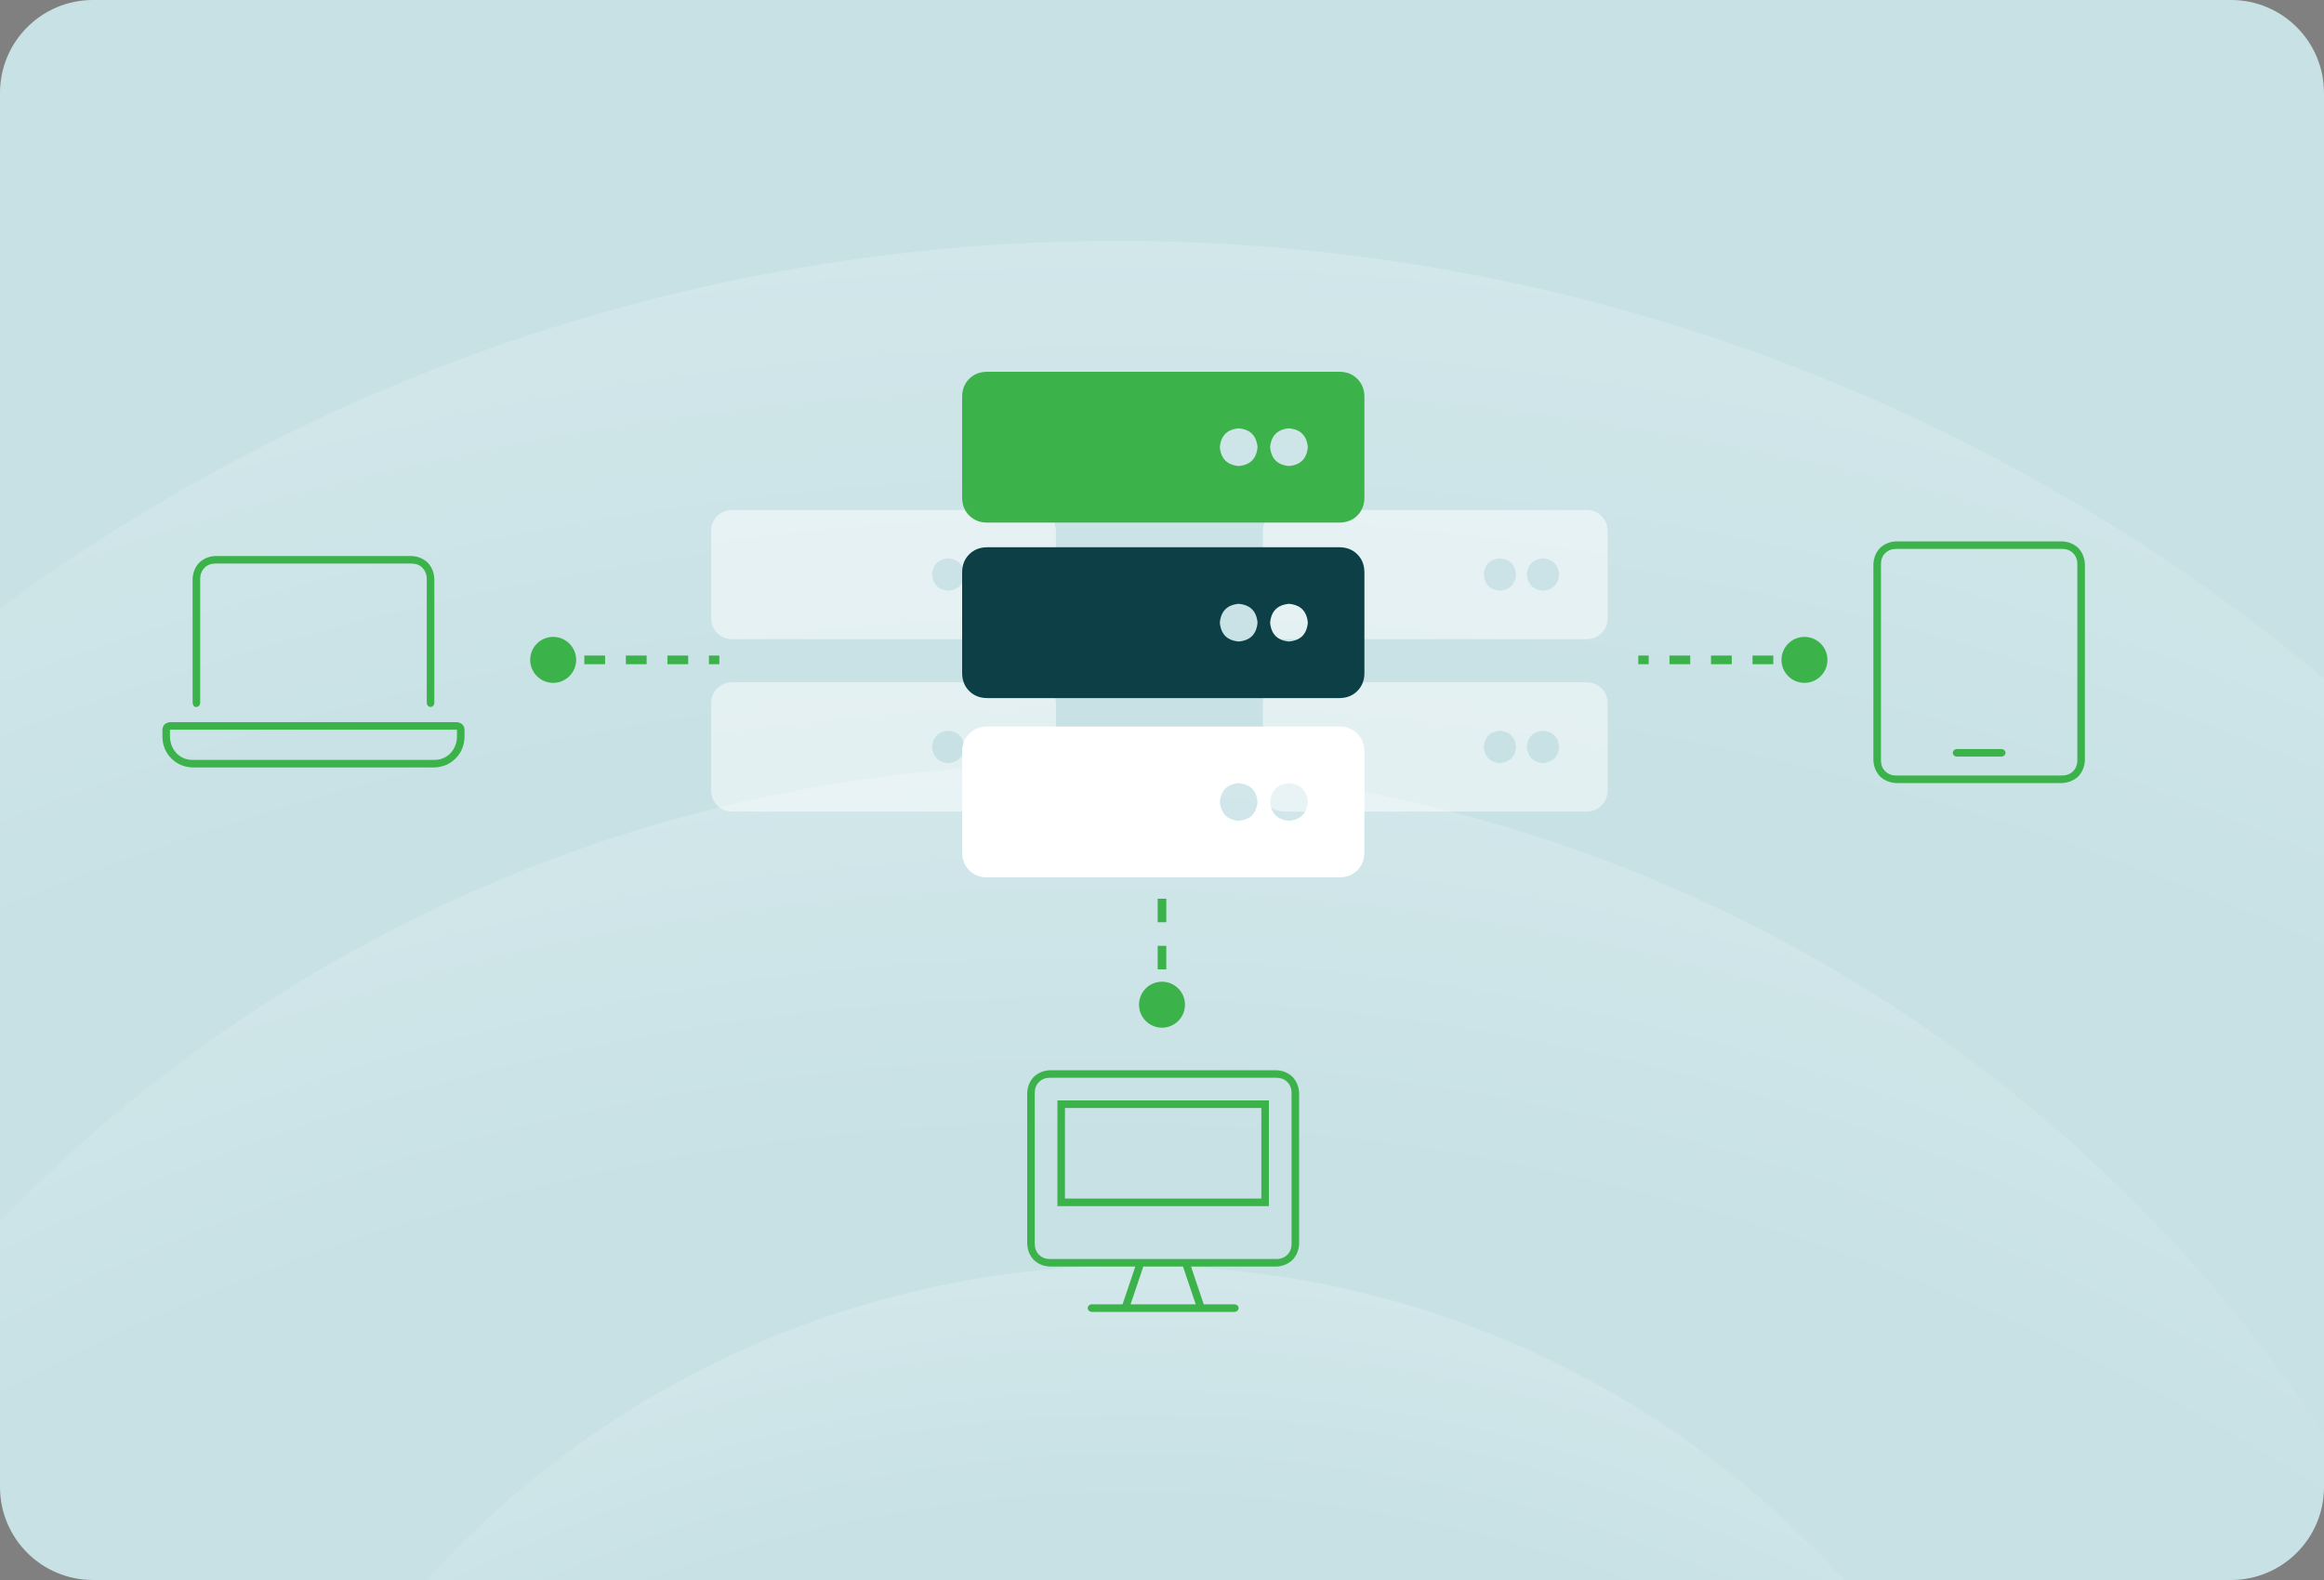 <svg width="500" height="340" viewBox="0 0 500 340" fill="none" xmlns="http://www.w3.org/2000/svg">
<rect x="0" y="0" width="500" height="340" fill="#808080" stroke="none"/>
<g clip-path="url(#clip0_1729_8016)">
<path d="M0 20C0 8.954 8.954 0 20 0H480C491.046 0 500 8.954 500 20V320C500 331.046 491.046 340 480 340H20C8.954 340 0 331.046 0 320V20Z" fill="#C7E1E5"/>
<g opacity="0.2">
<circle cx="240.399" cy="456.613" r="404.8" fill="url(#paint0_radial_1729_8016)"/>
<circle cx="231.674" cy="486.339" r="321.916" fill="url(#paint1_radial_1729_8016)"/>
<ellipse cx="244.268" cy="476.557" rx="204.99" ry="204.25" fill="url(#paint2_radial_1729_8016)"/>
</g>
<path d="M123.958 142C123.958 139.269 121.744 137.054 119.013 137.054C116.281 137.054 114.067 139.269 114.067 142C114.067 144.731 116.281 146.946 119.013 146.946C121.744 146.946 123.958 144.731 123.958 142ZM154.763 141.073H152.528V142.927H154.763V141.073ZM148.06 141.073H143.591V142.927H148.06V141.073ZM139.122 141.073H134.653V142.927H139.122V141.073ZM130.185 141.073H125.716V142.927H130.185V141.073ZM121.247 141.073H119.013V142.927H121.247V141.073Z" fill="#3BB24A"/>
<path d="M383.279 142C383.279 144.731 385.493 146.946 388.225 146.946C390.956 146.946 393.17 144.731 393.17 142C393.17 139.269 390.956 137.054 388.225 137.054C385.493 137.054 383.279 139.269 383.279 142ZM352.475 142.927H354.709V141.073H352.475V142.927ZM359.178 142.927H363.646V141.073H359.178V142.927ZM368.115 142.927H372.584V141.073H368.115V142.927ZM377.053 142.927H381.521V141.073H377.053V142.927ZM385.99 142.927H388.225V141.073H385.99V142.927Z" fill="#3BB24A"/>
<path d="M250 211.255C247.269 211.255 245.054 213.469 245.054 216.201C245.054 218.932 247.269 221.146 250 221.146C252.731 221.146 254.946 218.932 254.946 216.201C254.946 213.469 252.731 211.255 250 211.255ZM249.073 165.509L249.073 168.044L250.927 168.044L250.927 165.509L249.073 165.509ZM249.073 173.113L249.073 178.182L250.927 178.182L250.927 173.113L249.073 173.113ZM249.073 183.251L249.073 188.32L250.927 188.32L250.927 183.251L249.073 183.251ZM249.073 193.39L249.073 198.459L250.927 198.459L250.927 193.39L249.073 193.39ZM249.073 203.528L249.073 208.597L250.927 208.597L250.927 203.528L249.073 203.528ZM249.073 213.666L249.073 216.201L250.927 216.201L250.927 213.666L249.073 213.666Z" fill="#3BB24A"/>
<path d="M42.255 152.148C41.782 152.148 41.511 151.844 41.443 151.234V124.523C41.511 123.169 41.985 122.018 42.865 121.07C43.813 120.19 44.964 119.716 46.318 119.648H88.568C89.922 119.716 91.073 120.19 92.021 121.07C92.901 122.018 93.375 123.169 93.443 124.523V151.336C93.375 151.81 93.105 152.081 92.63 152.148C92.156 152.081 91.886 151.81 91.818 151.336V124.523C91.818 123.643 91.513 122.865 90.904 122.188C90.295 121.578 89.516 121.273 88.568 121.273H46.318C45.37 121.273 44.591 121.578 43.982 122.188C43.373 122.865 43.068 123.643 43.068 124.523V151.336C43 151.81 42.73 152.081 42.255 152.148ZM98.318 155.398C99.334 155.534 99.875 156.076 99.943 157.023V158.648C99.875 160.477 99.232 162 98.013 163.219C96.795 164.438 95.271 165.081 93.443 165.148H41.443C39.615 165.081 38.091 164.438 36.873 163.219C35.654 162 35.011 160.477 34.943 158.648V157.023C35.011 156.076 35.552 155.534 36.568 155.398H98.318ZM98.318 158.648V157.023H36.568V158.648C36.636 160.003 37.11 161.154 37.99 162.102C38.938 163.049 40.089 163.523 41.443 163.523H93.443C94.797 163.523 95.948 163.049 96.896 162.102C97.776 161.154 98.25 160.003 98.318 158.648Z" fill="#3BB24A"/>
<path d="M227.5 259.551V236.801H273V259.551H227.5ZM229.125 238.426V257.926H271.375V238.426H229.125ZM274.625 230.301C275.979 230.368 277.13 230.842 278.078 231.723C278.958 232.671 279.432 233.822 279.5 235.176V267.676C279.432 269.03 278.958 270.181 278.078 271.129C277.13 272.009 275.979 272.483 274.625 272.551H256.242L258.984 280.676H265.688C266.161 280.743 266.432 281.014 266.5 281.488C266.432 281.962 266.161 282.233 265.688 282.301H234.812C234.339 282.233 234.068 281.962 234 281.488C234.068 281.014 234.339 280.743 234.812 280.676H241.516L244.258 272.551H225.875C224.521 272.483 223.37 272.009 222.422 271.129C221.542 270.181 221.068 269.03 221 267.676V235.176C221.068 233.822 221.542 232.671 222.422 231.723C223.37 230.842 224.521 230.368 225.875 230.301H274.625ZM257.258 280.676L254.516 272.551H245.984L243.242 280.676H257.258ZM277.875 267.676V235.176C277.875 234.228 277.57 233.449 276.961 232.84C276.352 232.23 275.573 231.926 274.625 231.926H225.875C224.927 231.926 224.148 232.23 223.539 232.84C222.93 233.449 222.625 234.228 222.625 235.176V267.676C222.625 268.624 222.93 269.402 223.539 270.012C224.148 270.621 224.927 270.926 225.875 270.926H274.625C275.573 270.926 276.352 270.621 276.961 270.012C277.57 269.402 277.875 268.624 277.875 267.676Z" fill="#3BB24A"/>
<path d="M407.932 168.5C406.578 168.432 405.427 167.958 404.479 167.078C403.599 166.13 403.125 164.979 403.057 163.625V121.375C403.125 120.021 403.599 118.87 404.479 117.922C405.427 117.042 406.578 116.568 407.932 116.5H443.682C445.036 116.568 446.187 117.042 447.135 117.922C448.015 118.87 448.489 120.021 448.557 121.375V163.625C448.489 164.979 448.015 166.13 447.135 167.078C446.187 167.958 445.036 168.432 443.682 168.5H407.932ZM404.682 121.375V163.625C404.682 164.573 404.987 165.352 405.596 165.961C406.205 166.57 406.984 166.875 407.932 166.875H443.682C444.63 166.875 445.409 166.57 446.018 165.961C446.627 165.352 446.932 164.573 446.932 163.625V121.375C446.932 120.427 446.627 119.648 446.018 119.039C445.409 118.43 444.63 118.125 443.682 118.125H407.932C406.984 118.125 406.205 118.43 405.596 119.039C404.987 119.648 404.682 120.427 404.682 121.375ZM420.932 162.812C420.458 162.745 420.187 162.474 420.12 162C420.187 161.526 420.458 161.255 420.932 161.188H430.682C431.156 161.255 431.427 161.526 431.495 162C431.427 162.474 431.156 162.745 430.682 162.812H420.932Z" fill="#3BB24A"/>
<path opacity="0.5" d="M341.239 146.818C342.591 146.818 343.702 147.253 344.571 148.122C345.44 148.991 345.875 150.102 345.875 151.454V170C345.875 171.352 345.44 172.463 344.571 173.332C343.702 174.202 342.591 174.636 341.239 174.636H276.329C274.977 174.636 273.866 174.202 272.996 173.332C272.127 172.463 271.692 171.352 271.692 170V151.454C271.692 150.102 272.127 148.991 272.996 148.122C273.866 147.253 274.977 146.818 276.329 146.818H341.239ZM322.693 164.204C324.818 164.011 325.977 162.852 326.17 160.727C325.977 158.602 324.818 157.443 322.693 157.25C320.568 157.443 319.409 158.602 319.216 160.727C319.409 162.852 320.568 164.011 322.693 164.204ZM331.966 164.204C334.091 164.011 335.25 162.852 335.443 160.727C335.25 158.602 334.091 157.443 331.966 157.25C329.841 157.443 328.682 158.602 328.489 160.727C328.682 162.852 329.841 164.011 331.966 164.204ZM341.239 109.727C342.591 109.727 343.702 110.161 344.571 111.031C345.44 111.9 345.875 113.011 345.875 114.363V132.909C345.875 134.261 345.44 135.372 344.571 136.241C343.702 137.11 342.591 137.545 341.239 137.545H276.329C274.977 137.545 273.866 137.11 272.996 136.241C272.127 135.372 271.692 134.261 271.692 132.909V114.363C271.692 113.011 272.127 111.9 272.996 111.031C273.866 110.161 274.977 109.727 276.329 109.727H341.239ZM322.693 127.113C324.818 126.92 325.977 125.761 326.17 123.636C325.977 121.511 324.818 120.352 322.693 120.158C320.568 120.352 319.409 121.511 319.216 123.636C319.409 125.761 320.568 126.92 322.693 127.113ZM331.966 127.113C334.091 126.92 335.25 125.761 335.443 123.636C335.25 121.511 334.091 120.352 331.966 120.158C329.841 120.352 328.682 121.511 328.489 123.636C328.682 125.761 329.841 126.92 331.966 127.113Z" fill="white"/>
<path opacity="0.5" d="M222.546 146.818C223.899 146.818 225.009 147.253 225.879 148.122C226.748 148.991 227.183 150.102 227.183 151.454V170C227.183 171.352 226.748 172.463 225.879 173.332C225.009 174.202 223.899 174.636 222.546 174.636H157.636C156.284 174.636 155.173 174.202 154.304 173.332C153.435 172.463 153 171.352 153 170V151.454C153 150.102 153.435 148.991 154.304 148.122C155.173 147.253 156.284 146.818 157.636 146.818H222.546ZM204.001 164.204C206.126 164.011 207.285 162.852 207.478 160.727C207.285 158.602 206.126 157.443 204.001 157.25C201.876 157.443 200.716 158.602 200.523 160.727C200.716 162.852 201.876 164.011 204.001 164.204ZM213.273 164.204C215.398 164.011 216.558 162.852 216.751 160.727C216.558 158.602 215.398 157.443 213.273 157.25C211.148 157.443 209.989 158.602 209.796 160.727C209.989 162.852 211.148 164.011 213.273 164.204ZM222.546 109.727C223.899 109.727 225.009 110.161 225.879 111.031C226.748 111.9 227.183 113.011 227.183 114.363V132.909C227.183 134.261 226.748 135.372 225.879 136.241C225.009 137.11 223.899 137.545 222.546 137.545H157.636C156.284 137.545 155.173 137.11 154.304 136.241C153.435 135.372 153 134.261 153 132.909V114.363C153 113.011 153.435 111.9 154.304 111.031C155.173 110.161 156.284 109.727 157.636 109.727H222.546ZM204.001 127.113C206.126 126.92 207.285 125.761 207.478 123.636C207.285 121.511 206.126 120.352 204.001 120.158C201.876 120.352 200.716 121.511 200.523 123.636C200.716 125.761 201.876 126.92 204.001 127.113ZM213.273 127.113C215.398 126.92 216.558 125.761 216.751 123.636C216.558 121.511 215.398 120.352 213.273 120.158C211.148 120.352 209.989 121.511 209.796 123.636C209.989 125.761 211.148 126.92 213.273 127.113Z" fill="white"/>
<path d="M288.137 117.765C289.715 117.765 291.011 118.272 292.025 119.286C293.039 120.3 293.547 121.596 293.547 123.174V144.81C293.547 146.388 293.039 147.684 292.025 148.698C291.011 149.712 289.715 150.22 288.137 150.22H212.409C210.831 150.22 209.536 149.712 208.521 148.698C207.507 147.684 207 146.388 207 144.81V123.174C207 121.596 207.507 120.3 208.521 119.286C209.536 118.272 210.831 117.765 212.409 117.765H288.137ZM266.501 138.049C268.98 137.824 270.332 136.471 270.558 133.992C270.332 131.513 268.98 130.161 266.501 129.935C264.022 130.161 262.669 131.513 262.444 133.992C262.669 136.471 264.022 137.824 266.501 138.049ZM277.319 138.049C279.798 137.824 281.151 136.471 281.376 133.992C281.151 131.513 279.798 130.161 277.319 129.935C274.84 130.161 273.488 131.513 273.262 133.992C273.488 136.471 274.84 137.824 277.319 138.049Z" fill="#0D3F46"/>
<path d="M288.137 156.35C289.715 156.35 291.011 156.857 292.025 157.871C293.039 158.886 293.547 160.182 293.547 161.759V183.396C293.547 184.974 293.039 186.269 292.025 187.284C291.011 188.298 289.715 188.805 288.137 188.805H212.409C210.831 188.805 209.536 188.298 208.521 187.284C207.507 186.269 207 184.974 207 183.396V161.759C207 160.182 207.507 158.886 208.521 157.871C209.536 156.857 210.831 156.35 212.409 156.35H288.137ZM266.501 176.634C268.98 176.409 270.332 175.057 270.558 172.578C270.332 170.098 268.98 168.746 266.501 168.521C264.022 168.746 262.669 170.098 262.444 172.578C262.669 175.057 264.022 176.409 266.501 176.634ZM277.319 176.634C279.798 176.409 281.151 175.057 281.376 172.578C281.151 170.098 279.798 168.746 277.319 168.521C274.84 168.746 273.488 170.098 273.262 172.578C273.488 175.057 274.84 176.409 277.319 176.634Z" fill="white"/>
<path d="M288.137 80C289.715 80 291.011 80.507 292.025 81.521C293.039 82.535 293.547 83.832 293.547 85.409V107.046C293.547 108.623 293.039 109.919 292.025 110.934C291.011 111.948 289.715 112.455 288.137 112.455H212.409C210.831 112.455 209.536 111.948 208.521 110.934C207.507 109.919 207 108.623 207 107.046V85.409C207 83.832 207.507 82.535 208.521 81.521C209.536 80.507 210.831 80 212.409 80H288.137ZM266.501 100.284C268.98 100.059 270.332 98.707 270.558 96.228C270.332 93.748 268.98 92.396 266.501 92.171C264.022 92.396 262.669 93.748 262.444 96.228C262.669 98.707 264.022 100.059 266.501 100.284ZM277.319 100.284C279.798 100.059 281.151 98.707 281.376 96.228C281.151 93.748 279.798 92.396 277.319 92.171C274.84 92.396 273.488 93.748 273.262 96.228C273.488 98.707 274.84 100.059 277.319 100.284Z" fill="#3BB24A"/>
</g>
<defs>
<radialGradient id="paint0_radial_1729_8016" cx="0" cy="0" r="1" gradientUnits="userSpaceOnUse" gradientTransform="translate(241.139 760.412) rotate(-90) scale(708.599)">
<stop offset="0.85" stop-color="white" stop-opacity="0"/>
<stop offset="1" stop-color="white"/>
</radialGradient>
<radialGradient id="paint1_radial_1729_8016" cx="0" cy="0" r="1" gradientUnits="userSpaceOnUse" gradientTransform="translate(232.262 727.934) rotate(-90) scale(563.511)">
<stop offset="0.85" stop-color="white" stop-opacity="0"/>
<stop offset="1" stop-color="white"/>
</radialGradient>
<radialGradient id="paint2_radial_1729_8016" cx="0" cy="0" r="1" gradientUnits="userSpaceOnUse" gradientTransform="translate(244.643 629.846) rotate(-90) scale(357.538 358.833)">
<stop offset="0.85" stop-color="white" stop-opacity="0"/>
<stop offset="1" stop-color="white"/>
</radialGradient>
<clipPath id="clip0_1729_8016">
<path d="M0 20C0 8.954 8.954 0 20 0H480C491.046 0 500 8.954 500 20V320C500 331.046 491.046 340 480 340H20C8.954 340 0 331.046 0 320V20Z" fill="white"/>
</clipPath>
</defs>
</svg>
